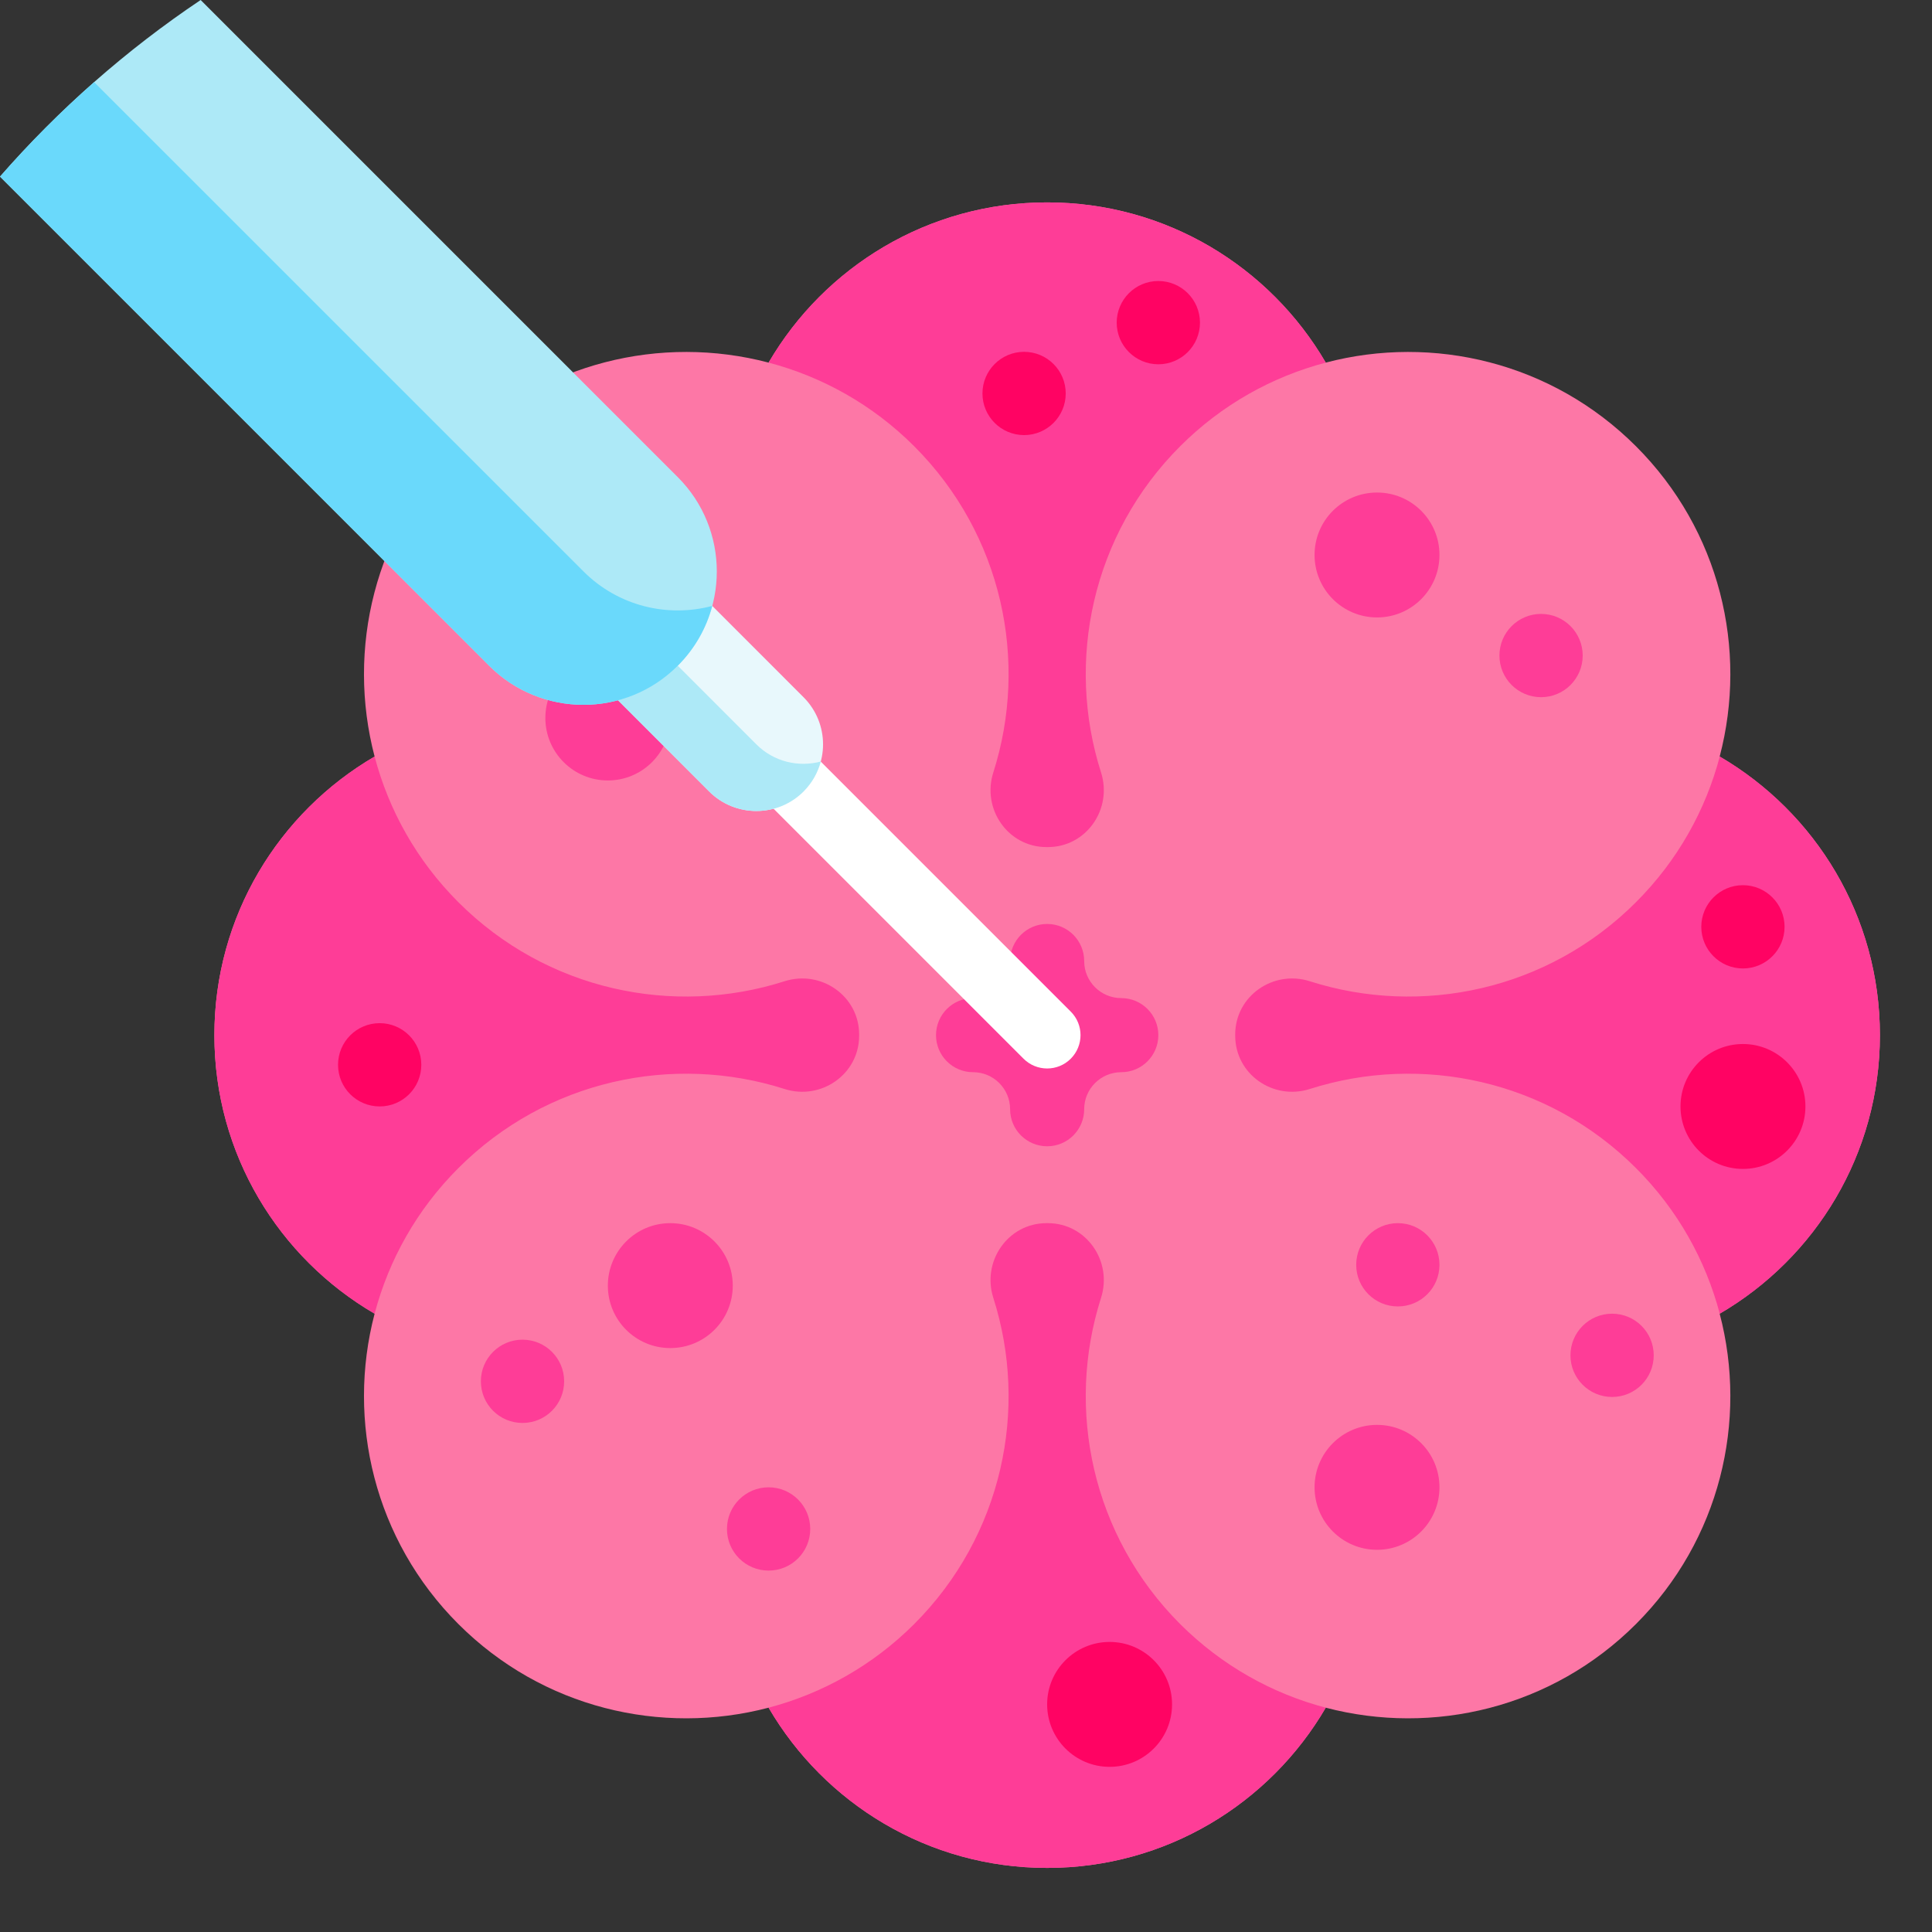 <svg width="29" height="29" viewBox="0 0 29 29" fill="none" xmlns="http://www.w3.org/2000/svg">
<rect x="0" y="0" width="29" height="29" fill="#333333" stroke="none"/>
<path d="M24.557 6.699C25.819 7.961 26.237 9.746 25.813 11.356C27.251 12.195 28.218 13.753 28.218 15.538C28.218 17.323 27.251 18.881 25.813 19.719C26.237 21.329 25.819 23.115 24.557 24.377C23.295 25.639 21.51 26.056 19.9 25.633C19.061 27.071 17.503 28.038 15.718 28.038C13.934 28.038 12.376 27.071 11.537 25.633C9.927 26.056 8.142 25.639 6.88 24.377C5.618 23.115 5.2 21.329 5.623 19.719C4.185 18.881 3.218 17.323 3.218 15.538C3.218 13.753 4.185 12.195 5.623 11.356C5.2 9.746 5.618 7.961 6.88 6.699C8.142 5.437 9.927 5.019 11.537 5.443C12.376 4.005 13.934 3.038 15.718 3.038C17.503 3.038 19.061 4.005 19.9 5.443C21.51 5.019 23.295 5.437 24.557 6.699Z" fill="#FD77A6"/>
<path d="M9.124 11.715C9.642 11.715 10.061 11.295 10.061 10.777C10.061 10.26 9.642 9.84 9.124 9.84C8.606 9.84 8.186 10.26 8.186 10.777C8.186 11.295 8.606 11.715 9.124 11.715Z" fill="#FE3D97"/>
<path d="M17.714 6.699C18.342 6.071 19.099 5.654 19.9 5.443C19.061 4.005 17.503 3.038 15.718 3.038C13.934 3.038 12.376 4.005 11.537 5.443C12.338 5.654 13.095 6.071 13.723 6.699C15.047 8.024 15.443 9.925 14.91 11.595C14.735 12.143 15.13 12.714 15.706 12.715H15.718H15.731C16.307 12.714 16.702 12.143 16.527 11.595C15.994 9.925 16.39 8.024 17.714 6.699Z" fill="#FE3D97"/>
<path d="M24.557 17.534C25.185 18.161 25.603 18.919 25.814 19.719C27.252 18.881 28.218 17.323 28.218 15.538C28.218 13.753 27.252 12.195 25.814 11.356C25.603 12.157 25.185 12.914 24.557 13.542C23.233 14.867 21.331 15.262 19.661 14.729C19.113 14.554 18.543 14.949 18.541 15.525V15.538V15.55C18.543 16.126 19.113 16.521 19.661 16.346C21.331 15.813 23.233 16.209 24.557 17.534Z" fill="#FE3D97"/>
<path d="M6.88 17.534C6.252 18.161 5.834 18.919 5.623 19.719C4.185 18.881 3.218 17.323 3.218 15.538C3.218 13.753 4.185 12.195 5.623 11.356C5.834 12.157 6.252 12.914 6.88 13.542C8.204 14.867 10.106 15.262 11.776 14.729C12.324 14.554 12.894 14.949 12.896 15.525V15.538V15.55C12.894 16.126 12.324 16.521 11.776 16.346C10.106 15.813 8.204 16.209 6.88 17.534Z" fill="#FE3D97"/>
<path d="M17.714 24.377C18.342 25.004 19.099 25.422 19.9 25.633C19.061 27.071 17.503 28.038 15.718 28.038C13.934 28.038 12.376 27.071 11.537 25.633C12.338 25.422 13.095 25.004 13.723 24.377C15.047 23.052 15.443 21.15 14.91 19.481C14.735 18.932 15.13 18.362 15.706 18.36H15.718H15.731C16.307 18.362 16.702 18.932 16.527 19.481C15.994 21.15 16.39 23.052 17.714 24.377Z" fill="#FE3D97"/>
<path d="M14.606 14.982C14.913 14.982 15.162 14.733 15.162 14.426C15.162 14.118 15.411 13.869 15.718 13.869C16.026 13.869 16.274 14.118 16.274 14.426C16.274 14.733 16.523 14.982 16.831 14.982C17.138 14.982 17.387 15.231 17.387 15.538C17.387 15.845 17.138 16.094 16.831 16.094C16.523 16.094 16.274 16.343 16.274 16.65C16.274 16.957 16.026 17.206 15.718 17.206C15.411 17.206 15.162 16.957 15.162 16.65C15.162 16.343 14.913 16.094 14.606 16.094C14.299 16.094 14.05 15.845 14.05 15.538C14.05 15.231 14.299 14.982 14.606 14.982Z" fill="#FE3D97"/>
<path d="M16.072 15.892C15.877 16.087 15.56 16.087 15.364 15.892L10.409 10.937C10.214 10.741 10.214 10.424 10.409 10.229C10.605 10.033 10.922 10.033 11.117 10.229L16.072 15.184C16.268 15.379 16.268 15.696 16.072 15.892Z" fill="white"/>
<path d="M12.061 11.88C11.67 12.271 11.036 12.271 10.645 11.88L8.522 9.757L9.938 8.341L12.061 10.465C12.452 10.856 12.452 11.489 12.061 11.88Z" fill="#E8F8FC"/>
<path d="M11.353 11.173C11.615 11.435 11.986 11.52 12.32 11.431C12.276 11.596 12.19 11.751 12.061 11.881C11.67 12.271 11.036 12.271 10.645 11.881L8.522 9.757L9.23 9.049L11.353 11.173Z" fill="#ADE9F7"/>
<path d="M0 2.651L7.342 9.993C8.124 10.775 9.392 10.775 10.173 9.993C10.955 9.211 10.955 7.943 10.173 7.161L3.012 0C1.895 0.749 0.882 1.642 0 2.651Z" fill="#ADE9F7"/>
<path d="M0 2.651L7.342 9.993C8.124 10.775 9.392 10.775 10.173 9.993C10.431 9.735 10.604 9.424 10.691 9.095C10.024 9.273 9.282 9.101 8.758 8.577L1.413 1.233C0.912 1.674 0.44 2.148 0 2.651Z" fill="#6AD9FB"/>
<path d="M20.67 9.268C21.188 9.268 21.607 8.848 21.607 8.33C21.607 7.812 21.188 7.393 20.67 7.393C20.152 7.393 19.732 7.812 19.732 8.33C19.732 8.848 20.152 9.268 20.67 9.268Z" fill="#FE3D97"/>
<path d="M20.67 23.263C21.188 23.263 21.607 22.843 21.607 22.325C21.607 21.808 21.188 21.388 20.67 21.388C20.152 21.388 19.732 21.808 19.732 22.325C19.732 22.843 20.152 23.263 20.67 23.263Z" fill="#FE3D97"/>
<path d="M10.061 20.235C10.579 20.235 10.999 19.816 10.999 19.298C10.999 18.78 10.579 18.36 10.061 18.36C9.544 18.36 9.124 18.78 9.124 19.298C9.124 19.816 9.544 20.235 10.061 20.235Z" fill="#FE3D97"/>
<path d="M26.162 17.546C26.68 17.546 27.1 17.126 27.1 16.608C27.1 16.091 26.68 15.671 26.162 15.671C25.644 15.671 25.225 16.091 25.225 16.608C25.225 17.126 25.644 17.546 26.162 17.546Z" fill="#FF0363"/>
<path d="M16.656 26.521C17.174 26.521 17.593 26.101 17.593 25.583C17.593 25.066 17.174 24.646 16.656 24.646C16.138 24.646 15.718 25.066 15.718 25.583C15.718 26.101 16.138 26.521 16.656 26.521Z" fill="#FF0363"/>
<path d="M23.132 10.465C23.477 10.465 23.757 10.185 23.757 9.84C23.757 9.495 23.477 9.215 23.132 9.215C22.787 9.215 22.507 9.495 22.507 9.84C22.507 10.185 22.787 10.465 23.132 10.465Z" fill="#FE3D97"/>
<path d="M24.198 20.969C24.544 20.969 24.823 20.689 24.823 20.344C24.823 19.999 24.544 19.719 24.198 19.719C23.853 19.719 23.573 19.999 23.573 20.344C23.573 20.689 23.853 20.969 24.198 20.969Z" fill="#FE3D97"/>
<path d="M20.982 19.61C21.328 19.61 21.607 19.331 21.607 18.985C21.607 18.64 21.328 18.36 20.982 18.36C20.637 18.36 20.357 18.64 20.357 18.985C20.357 19.331 20.637 19.61 20.982 19.61Z" fill="#FE3D97"/>
<path d="M7.843 21.359C8.189 21.359 8.468 21.08 8.468 20.734C8.468 20.389 8.189 20.109 7.843 20.109C7.498 20.109 7.218 20.389 7.218 20.734C7.218 21.08 7.498 21.359 7.843 21.359Z" fill="#FE3D97"/>
<path d="M26.162 14.537C26.507 14.537 26.787 14.257 26.787 13.912C26.787 13.567 26.507 13.287 26.162 13.287C25.817 13.287 25.537 13.567 25.537 13.912C25.537 14.257 25.817 14.537 26.162 14.537Z" fill="#FF0363"/>
<path d="M17.387 5.468C17.732 5.468 18.012 5.188 18.012 4.843C18.012 4.498 17.732 4.218 17.387 4.218C17.042 4.218 16.762 4.498 16.762 4.843C16.762 5.188 17.042 5.468 17.387 5.468Z" fill="#FF0363"/>
<path d="M15.372 6.531C15.717 6.531 15.997 6.251 15.997 5.906C15.997 5.561 15.717 5.281 15.372 5.281C15.027 5.281 14.747 5.561 14.747 5.906C14.747 6.251 15.027 6.531 15.372 6.531Z" fill="#FF0363"/>
<path d="M5.699 16.608C6.044 16.608 6.324 16.329 6.324 15.983C6.324 15.638 6.044 15.358 5.699 15.358C5.354 15.358 5.074 15.638 5.074 15.983C5.074 16.329 5.354 16.608 5.699 16.608Z" fill="#FF0363"/>
<path d="M11.537 23.575C11.882 23.575 12.162 23.296 12.162 22.95C12.162 22.605 11.882 22.325 11.537 22.325C11.192 22.325 10.912 22.605 10.912 22.95C10.912 23.296 11.192 23.575 11.537 23.575Z" fill="#FE3D97"/>
</svg>
